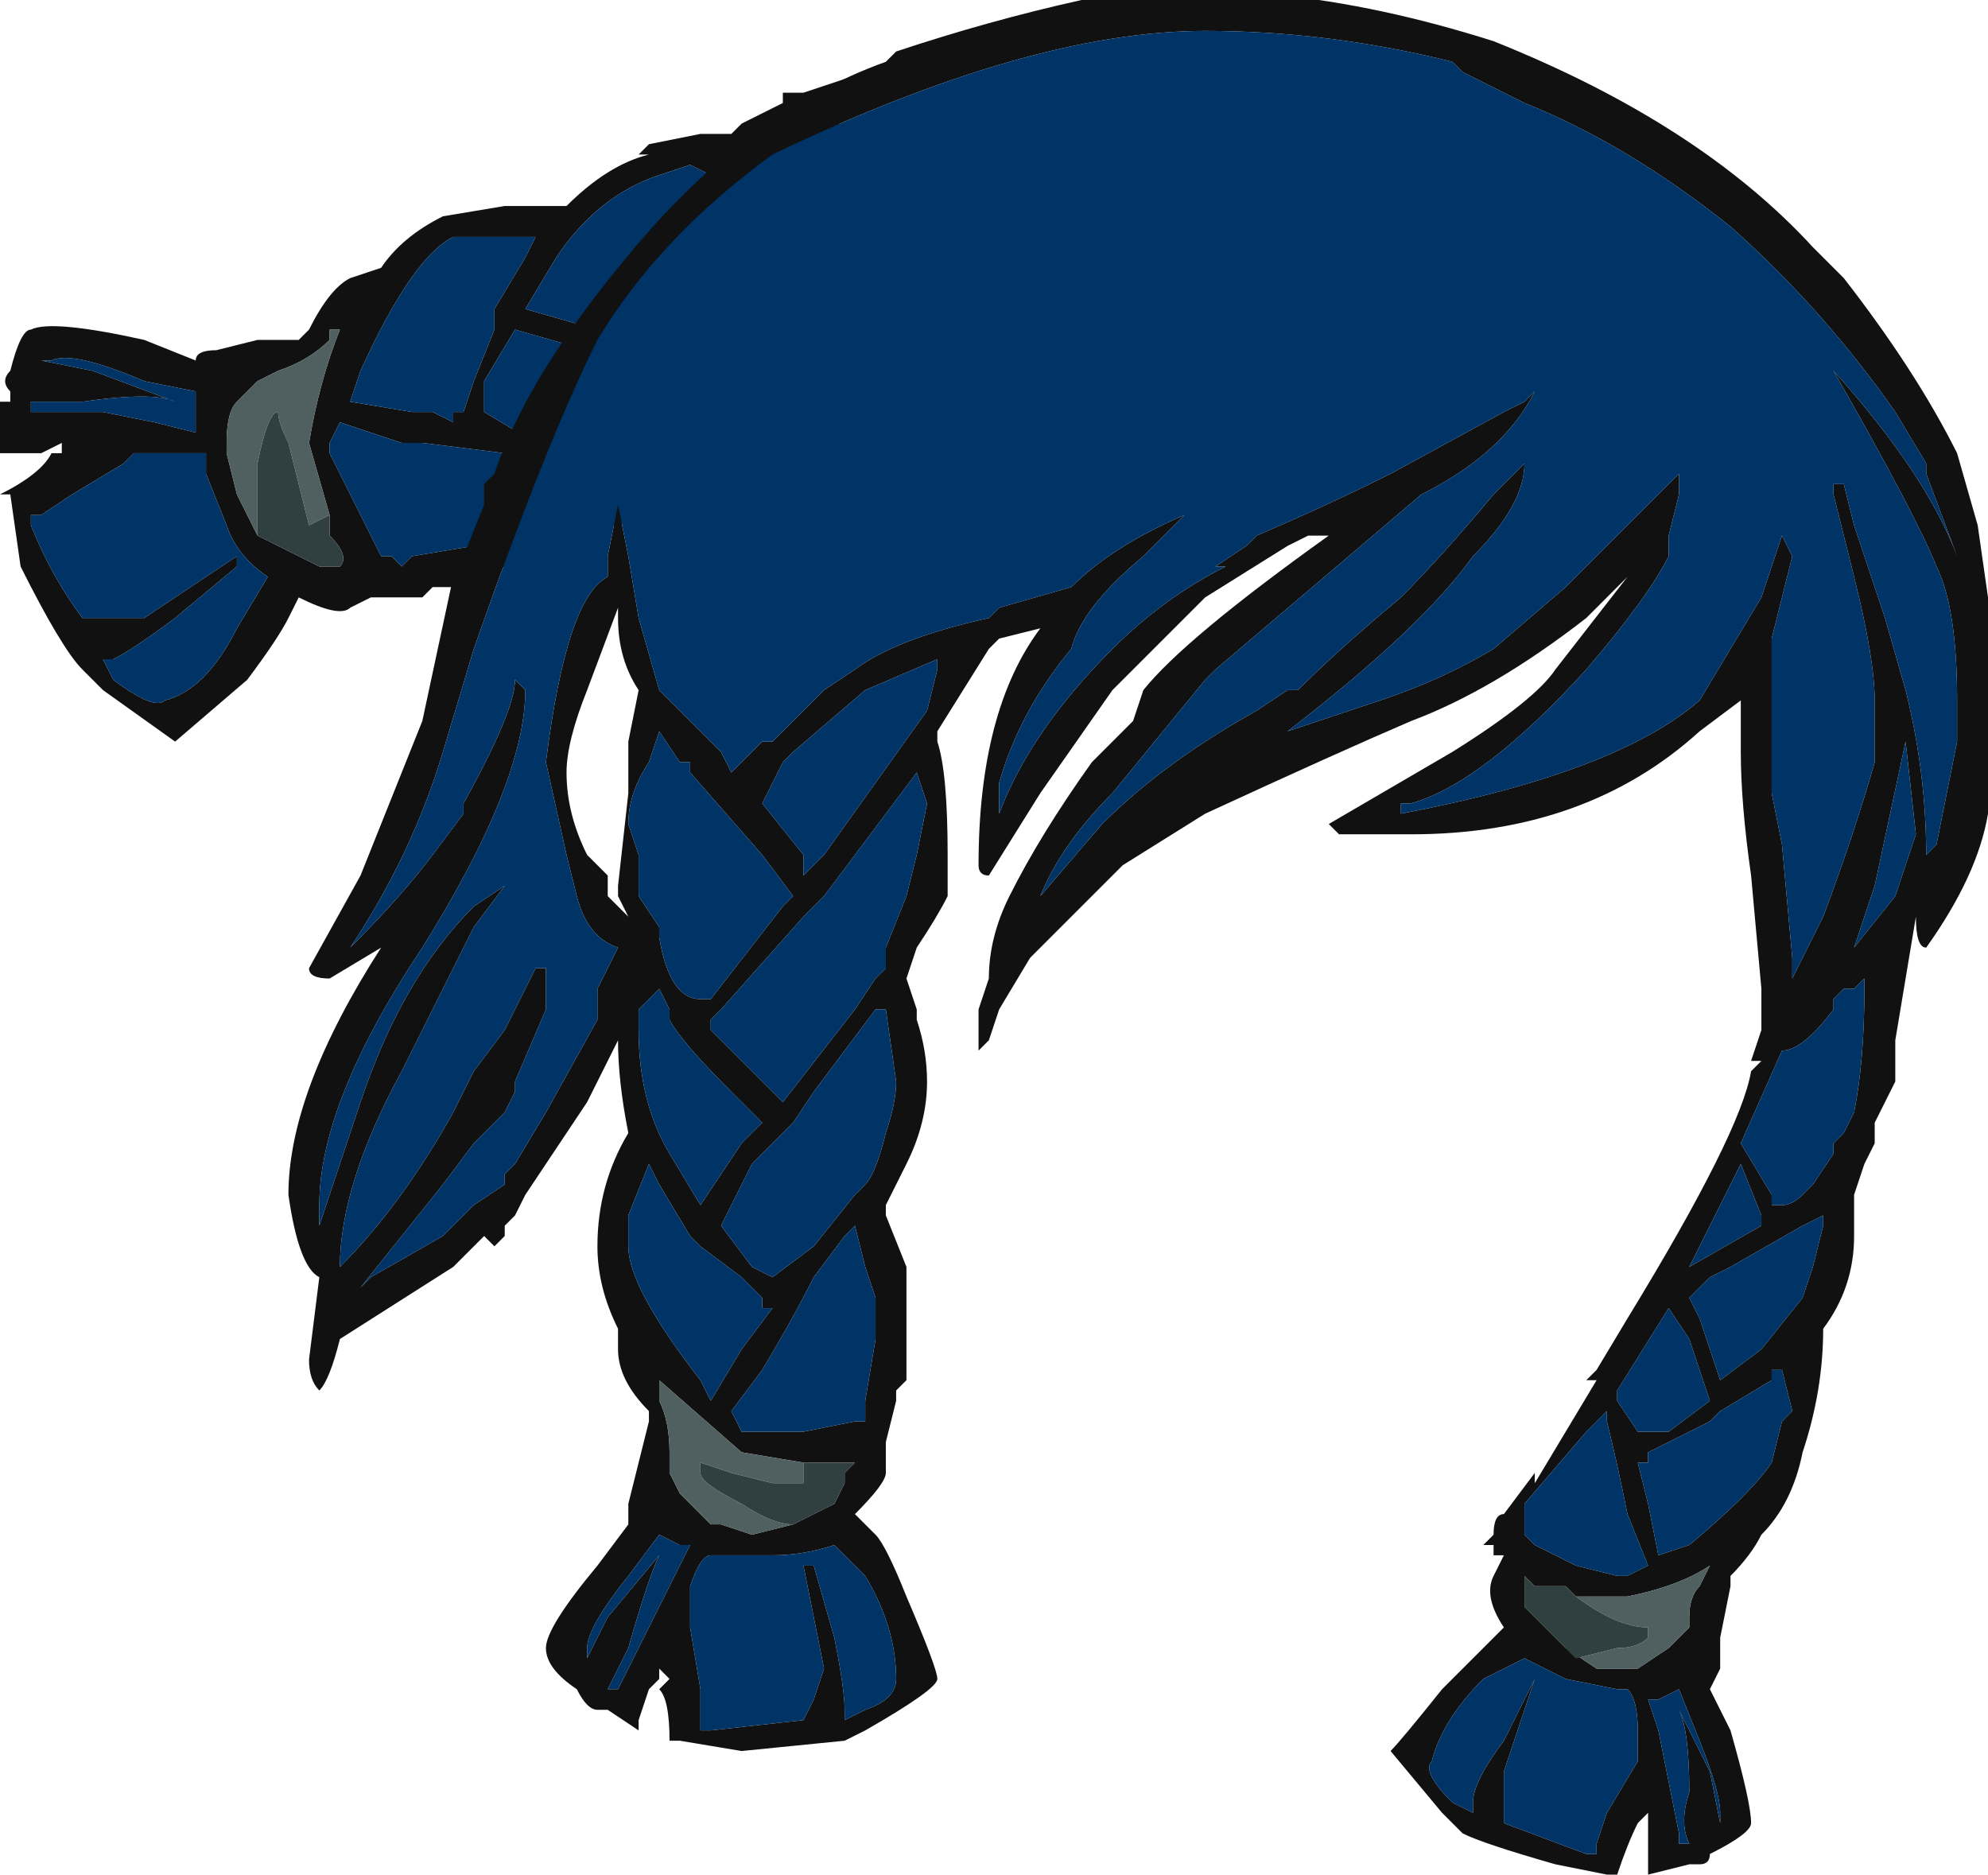 <?xml version="1.0" encoding="UTF-8" standalone="no"?>
<svg xmlns:ffdec="https://www.free-decompiler.com/flash" xmlns:xlink="http://www.w3.org/1999/xlink" ffdec:objectType="shape" height="9.1px" width="9.65px" xmlns="http://www.w3.org/2000/svg">
  <g transform="matrix(1.0, 0.0, 0.0, 1.0, 5.6, 3.35)">
    <path d="M-1.0 -1.4 L-3.15 -0.6 -3.4 -0.5 -3.5 -0.5 -3.55 -0.45 -3.8 -0.45 -3.9 -0.4 Q-3.95 -0.35 -4.15 -0.45 L-4.2 -0.35 Q-4.25 -0.25 -4.4 -0.05 L-4.75 0.25 -5.1 0.0 -5.2 -0.1 Q-5.3 -0.2 -5.5 -0.6 L-5.55 -0.95 -5.6 -0.95 Q-5.4 -1.05 -5.35 -1.15 L-5.3 -1.15 -5.3 -1.2 -5.4 -1.15 -5.6 -1.15 -5.6 -1.4 -5.55 -1.4 -5.55 -1.45 Q-5.6 -1.5 -5.55 -1.55 -5.5 -1.75 -5.45 -1.75 -5.35 -1.8 -4.9 -1.7 L-4.65 -1.6 Q-4.65 -1.65 -4.55 -1.65 L-4.35 -1.7 -4.15 -1.7 -4.1 -1.75 Q-4.0 -1.95 -3.9 -2.0 L-3.75 -2.05 Q-3.65 -2.2 -3.45 -2.3 L-3.15 -2.35 -2.85 -2.35 Q-2.65 -2.55 -2.45 -2.6 L-2.5 -2.6 -2.45 -2.65 -2.2 -2.7 -2.05 -2.7 -2.0 -2.75 -1.8 -2.85 -1.8 -2.9 -1.7 -2.9 -1.4 -3.0 -1.55 -2.8 -1.3 -2.2 -1.25 -2.0 -1.2 -1.9 -1.15 -1.75 -1.0 -1.4 M-3.4 -2.2 Q-3.6 -2.1 -3.85 -1.55 L-3.9 -1.4 -3.6 -1.35 -3.5 -1.35 -3.4 -1.3 -3.4 -1.35 -3.35 -1.35 -3.3 -1.5 -3.2 -1.75 -3.2 -1.85 -3.05 -2.1 -3.0 -2.2 -3.4 -2.2 M-4.75 -1.4 Q-4.85 -1.45 -5.2 -1.4 L-5.45 -1.4 -5.45 -1.35 -5.1 -1.35 -4.85 -1.3 -4.65 -1.25 -4.65 -1.45 -4.9 -1.5 Q-5.25 -1.65 -5.35 -1.6 L-5.4 -1.6 -5.15 -1.55 -4.75 -1.4 M-4.95 -1.15 L-5.0 -1.1 -5.25 -0.95 -5.4 -0.85 -5.45 -0.85 -5.45 -0.8 Q-5.35 -0.55 -5.2 -0.35 L-4.9 -0.35 -4.45 -0.65 -4.45 -0.6 -4.75 -0.35 Q-4.95 -0.2 -5.05 -0.15 L-5.1 -0.15 -5.05 -0.05 Q-4.85 0.1 -4.8 0.05 -4.6 0.0 -4.45 -0.3 L-4.3 -0.55 Q-4.45 -0.65 -4.5 -0.8 L-4.6 -1.05 -4.6 -1.15 -4.95 -1.15 M-4.0 -0.85 L-4.1 -1.2 Q-4.05 -1.5 -3.95 -1.75 L-4.0 -1.75 -4.0 -1.7 Q-4.1 -1.6 -4.25 -1.55 L-4.35 -1.5 -4.45 -1.4 Q-4.5 -1.35 -4.5 -1.2 L-4.5 -1.15 -4.45 -0.95 -4.35 -0.75 Q-4.25 -0.7 -4.15 -0.65 L-4.05 -0.6 -3.95 -0.6 Q-3.9 -0.65 -4.0 -0.75 L-4.0 -0.85 M-3.25 -1.35 L-3.0 -1.2 -2.75 -1.65 -3.1 -1.75 -3.25 -1.5 -3.25 -1.35 M-3.55 -1.2 L-3.65 -1.2 -3.95 -1.3 -4.0 -1.2 -4.0 -1.15 -3.75 -0.65 -3.7 -0.65 -3.65 -0.6 -3.6 -0.65 -3.3 -0.7 -3.15 -1.15 -3.55 -1.2 M-2.4 -2.5 Q-2.7 -2.4 -2.9 -2.1 L-3.05 -1.85 -2.7 -1.75 -2.15 -2.5 -2.25 -2.55 -2.4 -2.5" fill="#111111" fill-rule="evenodd" stroke="none"/>
    <path d="M-1.55 -2.8 L-1.3 -2.2 -1.55 -2.8 M-1.25 -2.0 L-1.2 -1.9 -1.25 -2.0 M-1.15 -1.75 L-1.0 -1.4 -1.15 -1.75 M-4.95 -1.15 L-4.6 -1.15 -4.6 -1.05 -4.5 -0.8 Q-4.45 -0.65 -4.3 -0.55 L-4.45 -0.3 Q-4.6 0.0 -4.8 0.05 -4.85 0.1 -5.05 -0.05 L-5.1 -0.15 -5.05 -0.15 Q-4.95 -0.2 -4.75 -0.35 L-4.45 -0.6 -4.45 -0.65 -4.9 -0.35 -5.2 -0.35 Q-5.35 -0.55 -5.45 -0.8 L-5.45 -0.85 -5.4 -0.85 -5.25 -0.95 -5.0 -1.1 -4.95 -1.15 M-4.75 -1.4 L-5.15 -1.55 -5.4 -1.6 -5.35 -1.6 Q-5.25 -1.65 -4.9 -1.5 L-4.65 -1.45 -4.65 -1.25 -4.85 -1.3 -5.1 -1.35 -5.45 -1.35 -5.45 -1.4 -5.2 -1.4 Q-4.85 -1.45 -4.75 -1.4 M-3.4 -2.2 L-3.0 -2.2 -3.05 -2.1 -3.2 -1.85 -3.2 -1.75 -3.3 -1.5 -3.35 -1.35 -3.4 -1.35 -3.4 -1.3 -3.5 -1.35 -3.6 -1.35 -3.9 -1.4 -3.85 -1.55 Q-3.6 -2.1 -3.4 -2.2 M-2.4 -2.5 L-2.25 -2.55 -2.15 -2.5 -2.7 -1.75 -3.05 -1.85 -2.9 -2.1 Q-2.7 -2.4 -2.4 -2.5 M-3.55 -1.2 L-3.15 -1.15 -3.3 -0.7 -3.6 -0.65 -3.65 -0.6 -3.7 -0.65 -3.75 -0.65 -4.0 -1.15 -4.0 -1.2 -3.95 -1.3 -3.65 -1.2 -3.55 -1.2 M-3.25 -1.35 L-3.25 -1.5 -3.1 -1.75 -2.75 -1.65 -3.0 -1.2 -3.25 -1.35" fill="#003366" fill-rule="evenodd" stroke="none"/>
    <path d="M-4.35 -0.75 L-4.45 -0.95 -4.5 -1.15 -4.5 -1.2 Q-4.5 -1.35 -4.45 -1.4 L-4.35 -1.5 -4.25 -1.55 Q-4.1 -1.6 -4.0 -1.7 L-4.0 -1.75 -3.95 -1.75 Q-4.05 -1.5 -4.1 -1.2 L-4.0 -0.85 -4.1 -0.8 -4.2 -1.2 Q-4.25 -1.3 -4.25 -1.35 -4.3 -1.35 -4.35 -1.1 L-4.35 -0.75" fill="#506060" fill-rule="evenodd" stroke="none"/>
    <path d="M-4.35 -0.75 L-4.35 -1.1 Q-4.3 -1.35 -4.25 -1.35 -4.25 -1.3 -4.2 -1.2 L-4.1 -0.8 -4.0 -0.85 -4.0 -0.75 Q-3.9 -0.65 -3.95 -0.6 L-4.05 -0.6 -4.15 -0.65 Q-4.25 -0.7 -4.35 -0.75" fill="#304040" fill-rule="evenodd" stroke="none"/>
    <path d="M1.8 -2.85 L1.5 -3.0 1.45 -3.05 Q0.85 -3.2 0.25 -3.2 -0.6 -3.2 -1.85 -2.6 -2.4 -2.2 -2.7 -1.7 -2.95 -1.2 -3.3 -0.2 L-3.45 0.3 Q-3.6 0.8 -3.9 1.25 -3.65 1.0 -3.5 0.8 L-3.35 0.6 -3.35 0.55 Q-3.1 0.1 -3.1 -0.05 L-3.05 0.0 Q-3.05 0.45 -3.55 1.25 -4.05 2.0 -4.05 2.5 L-4.05 2.6 Q-3.95 2.3 -3.85 2.0 -3.65 1.4 -3.3 1.05 L-3.15 0.95 -3.3 1.15 -3.65 1.85 Q-3.95 2.4 -3.95 2.8 -3.65 2.5 -3.4 2.05 L-3.3 1.85 -3.15 1.65 -3.0 1.35 -2.95 1.35 -2.95 1.55 -3.1 1.9 -3.1 1.95 -3.15 2.05 -3.3 2.2 -3.45 2.4 -3.85 2.9 -3.8 2.85 -3.45 2.65 -3.3 2.5 -3.15 2.4 -3.15 2.35 -3.1 2.3 -2.95 2.05 -2.7 1.6 -2.7 1.45 -2.6 1.25 Q-2.75 1.2 -2.8 1.0 L-2.85 0.8 -2.95 0.35 Q-2.85 -0.45 -2.65 -0.55 L-2.65 -0.65 -2.6 -0.9 -2.55 -0.65 -2.5 -0.35 -2.4 0.0 -2.1 0.3 -2.05 0.4 -1.9 0.25 -1.85 0.25 -1.6 0.0 -1.45 -0.1 Q-1.25 -0.25 -0.8 -0.35 L-0.75 -0.4 -0.4 -0.5 Q-0.2 -0.7 0.15 -0.85 L-0.05 -0.65 Q-0.35 -0.4 -0.4 -0.2 -0.65 0.1 -0.75 0.45 L-0.75 0.6 Q-0.6 0.2 -0.2 -0.2 0.05 -0.45 0.35 -0.6 L0.3 -0.6 0.45 -0.7 0.5 -0.75 Q0.85 -0.9 1.15 -1.05 L1.7 -1.35 1.8 -1.4 1.85 -1.45 Q1.7 -1.15 1.3 -0.95 L0.3 -0.1 0.25 -0.05 -0.2 0.5 Q-0.45 0.75 -0.55 1.0 L-0.55 1.0 -0.25 0.65 Q0.05 0.35 0.5 0.1 L0.65 0.0 0.7 0.0 Q0.9 -0.2 1.2 -0.45 1.4 -0.65 1.65 -0.95 L1.8 -1.1 Q1.8 -0.9 1.55 -0.65 1.3 -0.3 0.65 0.2 L1.1 0.05 Q1.4 -0.05 1.65 -0.2 L2.0 -0.5 2.55 -1.05 2.55 -0.95 2.5 -0.75 2.5 -0.65 Q2.4 -0.45 2.1 -0.1 1.6 0.45 1.25 0.55 L1.2 0.55 1.2 0.6 Q2.25 0.4 2.65 0.05 L2.95 -0.45 3.05 -0.75 3.1 -0.65 3.0 -0.25 3.0 0.5 3.05 0.75 3.1 1.3 3.1 1.4 3.25 1.1 Q3.4 0.7 3.5 0.35 L3.5 0.05 Q3.5 -0.15 3.4 -0.55 L3.3 -0.95 3.3 -1.0 3.35 -1.0 3.4 -0.8 3.55 -0.35 3.65 0.0 Q3.75 0.4 3.75 0.8 L3.8 0.75 3.9 0.25 3.9 0.05 Q3.9 -0.4 3.8 -0.6 3.7 -0.85 3.3 -1.55 3.75 -1.05 3.9 -0.65 L3.75 -1.05 3.75 -1.1 3.6 -1.35 Q3.25 -1.85 2.8 -2.25 2.3 -2.65 1.8 -2.85 M0.25 -0.45 L-0.2 0.0 -0.55 0.5 -0.8 0.9 Q-0.85 0.9 -0.85 0.85 -0.85 0.1 -0.55 -0.3 L-0.75 -0.25 -0.8 -0.2 -1.05 0.2 -1.05 0.25 Q-1.0 0.4 -1.0 0.8 L-1.0 1.0 Q-1.05 1.1 -1.15 1.25 L-1.2 1.4 -1.15 1.55 -1.15 1.6 Q-1.1 1.75 -1.1 1.9 -1.1 2.1 -1.2 2.3 L-1.3 2.5 -1.3 2.55 -1.2 2.8 -1.2 3.35 -1.25 3.4 -1.25 3.45 -1.3 3.65 -1.3 3.8 Q-1.3 3.85 -1.45 4.0 L-1.35 4.1 Q-1.3 4.15 -1.2 4.4 -1.05 4.75 -1.05 4.8 -1.05 4.85 -1.4 5.05 L-1.5 5.1 -2.0 5.15 -2.3 5.1 -2.35 5.1 Q-2.35 4.9 -2.4 4.85 L-2.35 4.8 -2.4 4.75 -2.4 4.8 -2.45 4.85 -2.5 5.0 -2.5 5.05 -2.65 4.95 -2.7 4.95 Q-2.75 4.95 -2.8 4.85 -2.95 4.75 -2.95 4.65 -2.95 4.55 -2.7 4.25 L-2.55 4.05 -2.55 3.95 -2.45 3.55 -2.45 3.5 Q-2.6 3.35 -2.6 3.2 L-2.6 3.1 Q-2.7 2.9 -2.7 2.7 -2.7 2.4 -2.55 2.15 -2.6 1.9 -2.6 1.7 L-2.75 2.0 -3.05 2.45 -3.1 2.55 -3.15 2.6 -3.15 2.65 -3.2 2.7 -3.25 2.65 -3.4 2.8 -3.95 3.15 Q-4.0 3.35 -4.05 3.4 -4.1 3.35 -4.1 3.25 L-4.05 2.85 Q-4.15 2.8 -4.2 2.45 -4.2 1.95 -3.75 1.25 L-4.0 1.4 Q-4.1 1.4 -4.1 1.35 L-3.85 0.9 Q-3.65 0.4 -3.55 0.15 L-3.4 -0.55 -3.35 -0.65 -3.25 -0.9 -3.25 -1.0 -3.2 -1.05 Q-3.05 -1.5 -2.6 -2.05 -2.0 -2.8 -1.3 -3.05 L-1.25 -3.1 Q-0.8 -3.25 -0.35 -3.35 0.55 -3.5 1.65 -3.15 2.65 -2.75 3.2 -2.15 L3.35 -2.0 Q3.7 -1.55 3.9 -1.15 L4.0 -0.8 4.05 -0.45 4.05 0.6 Q4.0 0.9 3.75 1.25 3.7 1.25 3.7 1.1 L3.6 1.7 3.6 1.9 3.5 2.1 3.5 2.2 3.45 2.3 3.4 2.45 3.4 2.65 Q3.4 2.9 3.25 3.1 3.25 3.4 3.15 3.7 3.1 3.95 2.95 4.1 2.9 4.2 2.8 4.3 L2.8 4.35 2.75 4.6 2.75 4.75 2.7 4.85 2.8 5.05 Q2.9 5.4 2.9 5.5 2.9 5.55 2.7 5.65 2.7 5.7 2.65 5.7 L2.6 5.7 2.4 5.75 2.4 5.45 2.35 5.5 Q2.3 5.6 2.25 5.75 L2.2 5.75 1.95 5.7 Q1.6 5.6 1.5 5.55 L1.4 5.45 1.15 5.15 Q1.2 5.1 1.4 4.85 L1.7 4.55 Q1.6 4.4 1.65 4.3 L1.7 4.2 1.65 4.2 1.65 4.15 1.6 4.15 1.65 4.1 Q1.65 4.0 1.7 4.0 L1.85 3.8 1.85 3.85 2.15 3.35 2.1 3.35 2.15 3.3 2.3 3.05 Q2.85 2.15 2.9 1.85 L2.95 1.8 2.9 1.8 2.95 1.65 2.95 1.45 2.9 0.9 Q2.85 0.55 2.85 0.3 L2.85 0.05 2.65 0.2 Q2.1 0.7 1.25 0.7 L0.9 0.7 0.85 0.65 1.45 0.3 Q1.85 0.05 1.95 -0.1 L2.3 -0.55 2.1 -0.35 Q1.65 0.0 1.25 0.15 0.9 0.3 0.25 0.6 L-0.15 0.85 -0.6 1.3 -0.75 1.55 -0.8 1.7 -0.85 1.75 -0.85 1.55 -0.8 1.4 Q-0.8 1.2 -0.7 1.0 -0.55 0.7 -0.3 0.35 L-0.1 0.15 -0.05 0.0 Q0.15 -0.25 0.85 -0.75 L0.75 -0.75 0.65 -0.7 0.25 -0.45 M3.65 0.25 L3.5 0.95 3.4 1.25 3.6 1.0 3.7 0.7 3.65 0.25 M3.4 1.45 L3.35 1.45 3.3 1.5 3.3 1.55 Q3.15 1.75 3.05 1.75 L2.85 2.2 3.0 2.45 3.0 2.5 3.05 2.5 Q3.1 2.5 3.15 2.45 L3.2 2.4 3.3 2.25 3.3 2.2 3.35 2.15 3.4 2.05 Q3.45 1.8 3.45 1.45 L3.45 1.4 3.4 1.45 M2.95 2.6 L2.95 2.55 2.85 2.3 2.6 2.8 2.95 2.6 M3.15 2.6 L2.8 2.8 2.7 2.85 Q2.65 2.9 2.6 2.95 L2.65 3.05 2.75 3.35 2.95 3.2 3.15 2.95 3.2 2.8 3.25 2.6 3.25 2.55 3.15 2.6 M2.4 4.25 L2.3 4.0 Q2.25 3.75 2.2 3.55 L2.2 3.5 2.1 3.6 1.8 3.95 1.8 4.1 1.85 4.15 2.05 4.25 2.25 4.3 2.3 4.3 2.4 4.25 M2.5 3.0 L2.25 3.4 2.25 3.45 2.35 3.6 2.5 3.6 2.7 3.45 2.6 3.15 2.5 3.0 M3.05 3.3 L3.0 3.3 3.0 3.35 2.75 3.5 2.7 3.55 2.4 3.7 2.4 3.75 2.35 3.75 2.4 3.95 2.45 4.2 2.6 4.15 Q2.9 3.9 3.0 3.75 L3.05 3.55 3.1 3.5 3.05 3.3 M2.0 4.65 L2.15 4.75 2.35 4.75 2.5 4.65 2.6 4.55 2.6 4.5 Q2.6 4.4 2.65 4.35 L2.7 4.25 Q2.55 4.35 2.3 4.4 L2.05 4.4 2.0 4.35 1.85 4.35 1.8 4.3 1.8 4.45 2.0 4.65 M2.45 4.9 L2.4 4.9 2.45 5.05 2.55 5.55 2.55 5.6 2.6 5.6 Q2.55 5.5 2.6 5.35 2.6 5.05 2.55 4.95 L2.7 5.25 2.75 5.5 2.75 5.45 Q2.75 5.35 2.65 5.1 L2.55 4.85 2.45 4.9 M1.8 4.7 L1.6 4.8 Q1.4 5.0 1.35 5.2 1.3 5.25 1.45 5.4 L1.55 5.45 1.55 5.4 Q1.55 5.3 1.7 5.1 L1.85 4.8 1.7 5.25 1.7 5.5 2.1 5.65 2.15 5.65 2.15 5.6 2.2 5.45 2.35 5.2 2.35 5.05 Q2.35 4.9 2.3 4.85 L2.25 4.85 2.0 4.8 Q1.9 4.75 1.8 4.7 M-2.6 -0.35 L-2.6 -0.4 -2.75 0.0 Q-2.85 0.25 -2.85 0.4 -2.85 0.6 -2.75 0.8 L-2.65 0.9 -2.65 1.0 -2.55 1.1 -2.6 1.0 -2.6 0.95 -2.55 0.5 -2.55 0.25 -2.5 0.0 Q-2.6 -0.15 -2.6 -0.35 M-1.05 -0.15 L-1.4 0.0 -1.75 0.3 -1.8 0.35 -1.9 0.55 -1.7 0.8 -1.7 0.9 -1.6 0.8 -1.1 0.1 -1.05 -0.1 -1.05 -0.15 M-1.1 0.55 L-1.15 0.4 -1.6 1.0 -1.7 1.1 -2.1 1.55 -2.15 1.6 -2.15 1.65 -1.8 2.0 -1.45 1.55 -1.35 1.4 -1.3 1.35 -1.3 1.25 -1.2 1.0 -1.15 0.8 -1.1 0.55 M-1.35 1.55 L-1.65 1.95 -1.75 2.1 -1.95 2.3 -2.1 2.6 -1.95 2.8 -1.85 2.85 -1.65 2.7 -1.45 2.45 -1.4 2.4 Q-1.35 2.35 -1.3 2.15 -1.25 2.0 -1.25 1.9 L-1.3 1.55 -1.35 1.55 M-2.3 0.35 L-2.4 0.2 -2.45 0.35 Q-2.55 0.5 -2.55 0.65 L-2.5 0.8 -2.5 1.0 -2.4 1.15 -2.4 1.2 Q-2.35 1.5 -2.2 1.5 L-2.2 1.5 -2.15 1.5 -1.8 1.05 -1.75 1.0 -1.9 0.8 -2.25 0.4 -2.25 0.35 -2.3 0.35 M-2.35 1.55 L-2.4 1.45 -2.5 1.55 -2.5 1.65 Q-2.5 2.0 -2.35 2.25 L-2.2 2.5 -2.0 2.2 -1.9 2.1 -2.05 1.95 Q-2.3 1.7 -2.35 1.6 L-2.35 1.55 M-1.45 2.6 L-1.5 2.65 -1.65 2.85 Q-1.75 3.05 -1.9 3.3 L-2.05 3.5 -2.0 3.6 -1.7 3.6 -1.45 3.55 -1.4 3.55 -1.4 3.45 -1.35 3.15 -1.35 2.95 -1.4 2.8 -1.45 2.6 M-2.4 2.4 L-2.45 2.3 -2.55 2.55 -2.55 2.7 Q-2.55 2.9 -2.2 3.35 L-2.15 3.45 -2.0 3.2 -1.85 3.0 -1.9 3.0 -1.9 2.95 -2.0 2.85 -2.2 2.7 -2.25 2.65 -2.4 2.4 M-1.7 3.75 L-2.0 3.7 -2.4 3.35 -2.4 3.45 Q-2.35 3.55 -2.35 3.7 L-2.35 3.8 -2.3 3.9 -2.15 4.05 -2.1 4.05 -1.95 4.1 -1.75 4.05 Q-1.65 4.0 -1.55 3.95 L-1.5 3.85 -1.5 3.8 -1.45 3.75 -1.5 3.75 Q-1.55 3.75 -1.65 3.75 L-1.7 3.75 M-1.25 4.8 Q-1.25 4.55 -1.4 4.3 L-1.55 4.15 Q-1.7 4.2 -1.85 4.2 L-2.15 4.2 Q-2.2 4.2 -2.25 4.35 L-2.25 4.55 -2.2 4.85 -2.2 5.05 -2.15 5.05 -1.7 5.0 -1.65 4.9 -1.6 4.75 -1.7 4.25 -1.65 4.25 -1.55 4.6 Q-1.5 4.85 -1.5 4.95 L-1.5 5.0 -1.4 4.95 Q-1.25 4.9 -1.25 4.8 M-2.3 4.15 L-2.4 4.1 -2.55 4.3 Q-2.75 4.55 -2.75 4.65 L-2.75 4.7 -2.65 4.5 -2.4 4.2 Q-2.45 4.3 -2.55 4.65 L-2.65 4.85 -2.6 4.85 -2.25 4.15 -2.3 4.15" fill="#111111" fill-rule="evenodd" stroke="none"/>
    <path d="M1.8 -2.85 Q2.3 -2.65 2.8 -2.25 3.25 -1.85 3.6 -1.35 L3.75 -1.1 3.75 -1.05 3.9 -0.65 Q3.75 -1.05 3.3 -1.55 3.7 -0.85 3.8 -0.6 3.9 -0.4 3.9 0.05 L3.9 0.25 3.8 0.75 3.75 0.8 Q3.75 0.4 3.65 0.0 L3.55 -0.35 3.4 -0.8 3.35 -1.0 3.3 -1.0 3.3 -0.95 3.4 -0.55 Q3.5 -0.15 3.5 0.05 L3.5 0.35 Q3.4 0.7 3.25 1.1 L3.1 1.4 3.1 1.3 3.05 0.75 3.0 0.5 3.0 -0.25 3.1 -0.65 3.05 -0.75 2.95 -0.45 2.65 0.05 Q2.25 0.4 1.2 0.6 L1.2 0.55 1.25 0.55 Q1.6 0.45 2.1 -0.1 2.4 -0.45 2.5 -0.65 L2.5 -0.75 2.55 -0.95 2.55 -1.05 2.0 -0.5 1.65 -0.2 Q1.4 -0.05 1.1 0.05 L0.65 0.2 Q1.3 -0.3 1.55 -0.65 1.8 -0.9 1.8 -1.1 L1.65 -0.95 Q1.4 -0.65 1.2 -0.45 0.9 -0.2 0.7 0.0 L0.65 0.0 0.5 0.1 Q0.05 0.35 -0.25 0.65 L-0.55 1.0 -0.55 1.0 Q-0.45 0.75 -0.2 0.5 L0.25 -0.05 0.3 -0.1 1.3 -0.95 Q1.7 -1.15 1.85 -1.45 L1.8 -1.4 1.7 -1.35 1.15 -1.05 Q0.85 -0.9 0.5 -0.75 L0.45 -0.7 0.3 -0.6 0.35 -0.6 Q0.05 -0.45 -0.2 -0.2 -0.6 0.2 -0.75 0.6 L-0.75 0.45 Q-0.65 0.1 -0.4 -0.2 -0.35 -0.4 -0.05 -0.65 L0.15 -0.85 Q-0.2 -0.7 -0.4 -0.5 L-0.75 -0.4 -0.8 -0.35 Q-1.25 -0.25 -1.45 -0.1 L-1.6 0.0 -1.85 0.25 -1.9 0.25 -2.05 0.4 -2.1 0.3 -2.4 0.0 -2.5 -0.35 -2.55 -0.65 -2.6 -0.9 -2.65 -0.65 -2.65 -0.55 Q-2.85 -0.45 -2.95 0.35 L-2.85 0.8 -2.8 1.0 Q-2.75 1.2 -2.6 1.25 L-2.7 1.45 -2.7 1.6 -2.95 2.05 -3.1 2.3 -3.15 2.35 -3.15 2.4 -3.3 2.5 -3.45 2.65 -3.8 2.85 -3.85 2.9 -3.45 2.4 -3.3 2.2 -3.15 2.05 -3.1 1.95 -3.1 1.9 -2.95 1.55 -2.95 1.35 -3.0 1.35 -3.15 1.65 -3.3 1.85 -3.4 2.05 Q-3.65 2.5 -3.95 2.8 -3.95 2.4 -3.65 1.85 L-3.3 1.15 -3.15 0.95 -3.3 1.05 Q-3.65 1.4 -3.85 2.0 -3.95 2.3 -4.05 2.6 L-4.05 2.5 Q-4.05 2.0 -3.55 1.25 -3.05 0.45 -3.05 0.0 L-3.1 -0.05 Q-3.1 0.1 -3.35 0.55 L-3.35 0.6 -3.5 0.8 Q-3.65 1.0 -3.9 1.25 -3.6 0.8 -3.45 0.3 L-3.3 -0.2 Q-2.95 -1.2 -2.7 -1.7 -2.4 -2.2 -1.85 -2.6 -0.6 -3.2 0.25 -3.2 0.85 -3.2 1.45 -3.05 L1.5 -3.0 1.8 -2.85 M3.4 1.45 L3.45 1.4 3.45 1.45 Q3.45 1.8 3.4 2.05 L3.35 2.15 3.3 2.2 3.3 2.25 3.2 2.4 3.15 2.45 Q3.1 2.5 3.05 2.5 L3.0 2.5 3.0 2.45 2.85 2.2 3.05 1.75 Q3.15 1.75 3.3 1.55 L3.3 1.5 3.35 1.45 3.4 1.45 M3.65 0.25 L3.7 0.7 3.6 1.0 3.4 1.25 3.5 0.95 3.65 0.25 M2.95 2.6 L2.6 2.8 2.85 2.3 2.95 2.55 2.95 2.6 M3.15 2.6 L3.25 2.55 3.25 2.6 3.2 2.8 3.15 2.95 2.95 3.2 2.75 3.35 2.65 3.05 2.6 2.95 Q2.65 2.9 2.7 2.85 L2.8 2.8 3.15 2.6 M3.05 3.3 L3.1 3.5 3.05 3.55 3.0 3.75 Q2.9 3.9 2.6 4.15 L2.45 4.2 2.4 3.95 2.35 3.75 2.4 3.75 2.4 3.7 2.7 3.55 2.75 3.5 3.0 3.35 3.0 3.3 3.05 3.3 M2.5 3.0 L2.6 3.15 2.7 3.45 2.5 3.6 2.35 3.6 2.25 3.45 2.25 3.4 2.5 3.0 M2.4 4.25 L2.3 4.3 2.25 4.3 2.05 4.25 1.85 4.15 1.8 4.1 1.8 3.95 2.1 3.6 2.2 3.5 2.2 3.55 Q2.25 3.75 2.3 4.0 L2.4 4.25 M1.8 4.7 Q1.9 4.75 2.0 4.8 L2.25 4.85 2.3 4.85 Q2.35 4.9 2.35 5.05 L2.35 5.2 2.2 5.45 2.15 5.6 2.15 5.65 2.1 5.65 1.7 5.5 1.7 5.25 1.85 4.8 1.7 5.1 Q1.55 5.3 1.55 5.4 L1.55 5.45 1.45 5.4 Q1.3 5.25 1.35 5.2 1.4 5.0 1.6 4.8 L1.8 4.7 M2.45 4.9 L2.55 4.85 2.65 5.1 Q2.75 5.35 2.75 5.45 L2.75 5.5 2.7 5.25 2.55 4.95 Q2.6 5.05 2.6 5.35 2.55 5.5 2.6 5.6 L2.55 5.6 2.55 5.55 2.45 5.05 2.4 4.9 2.45 4.9 M-2.4 2.4 L-2.25 2.65 -2.2 2.7 -2.0 2.85 -1.9 2.95 -1.9 3.0 -1.85 3.0 -2.0 3.2 -2.15 3.45 -2.2 3.35 Q-2.55 2.9 -2.55 2.7 L-2.55 2.55 -2.45 2.3 -2.4 2.4 M-1.45 2.6 L-1.4 2.8 -1.35 2.95 -1.35 3.15 -1.4 3.45 -1.4 3.55 -1.45 3.55 -1.7 3.6 -2.0 3.6 -2.05 3.5 -1.9 3.3 Q-1.75 3.05 -1.65 2.85 L-1.5 2.65 -1.45 2.6 M-2.35 1.55 L-2.35 1.6 Q-2.3 1.7 -2.05 1.95 L-1.9 2.1 -2.0 2.2 -2.2 2.5 -2.35 2.25 Q-2.5 2.0 -2.5 1.65 L-2.5 1.55 -2.4 1.45 -2.35 1.55 M-2.3 0.35 L-2.25 0.35 -2.25 0.4 -1.9 0.8 -1.75 1.0 -1.8 1.05 -2.15 1.5 -2.2 1.5 -2.2 1.5 Q-2.35 1.5 -2.4 1.2 L-2.4 1.15 -2.5 1.0 -2.5 0.8 -2.55 0.65 Q-2.55 0.5 -2.45 0.35 L-2.4 0.2 -2.3 0.35 M-1.35 1.55 L-1.3 1.55 -1.25 1.9 Q-1.25 2.0 -1.3 2.15 -1.35 2.35 -1.4 2.4 L-1.45 2.45 -1.65 2.7 -1.85 2.85 -1.95 2.8 -2.1 2.6 -1.95 2.3 -1.75 2.1 -1.65 1.95 -1.35 1.55 M-1.1 0.55 L-1.15 0.8 -1.2 1.0 -1.3 1.25 -1.3 1.35 -1.35 1.4 -1.45 1.55 -1.8 2.0 -2.15 1.65 -2.15 1.6 -2.1 1.55 -1.7 1.1 -1.6 1.0 -1.15 0.4 -1.1 0.55 M-1.05 -0.15 L-1.05 -0.1 -1.1 0.1 -1.6 0.8 -1.7 0.9 -1.7 0.8 -1.9 0.55 -1.8 0.35 -1.75 0.3 -1.4 0.0 -1.05 -0.15 M-2.3 4.15 L-2.25 4.15 -2.6 4.85 -2.65 4.85 -2.55 4.65 Q-2.45 4.3 -2.4 4.2 L-2.65 4.5 -2.75 4.7 -2.75 4.65 Q-2.75 4.55 -2.55 4.3 L-2.4 4.1 -2.3 4.15 M-1.25 4.8 Q-1.25 4.9 -1.4 4.95 L-1.5 5.0 -1.5 4.95 Q-1.5 4.85 -1.55 4.6 L-1.65 4.25 -1.7 4.25 -1.6 4.75 -1.65 4.9 -1.7 5.0 -2.15 5.05 -2.2 5.05 -2.2 4.85 -2.25 4.55 -2.25 4.35 Q-2.2 4.2 -2.15 4.2 L-1.85 4.2 Q-1.7 4.2 -1.55 4.15 L-1.4 4.3 Q-1.25 4.55 -1.25 4.8" fill="#003366" fill-rule="evenodd" stroke="none"/>
    <path d="M2.05 4.4 L2.3 4.4 Q2.55 4.35 2.7 4.25 L2.65 4.35 Q2.6 4.4 2.6 4.5 L2.6 4.55 2.5 4.65 2.35 4.75 2.15 4.75 2.0 4.65 2.05 4.7 2.25 4.65 Q2.35 4.65 2.4 4.6 L2.4 4.55 Q2.25 4.55 2.05 4.4 M-1.75 4.05 L-1.95 4.1 -2.1 4.05 -2.15 4.05 -2.3 3.9 -2.35 3.8 -2.35 3.7 Q-2.35 3.55 -2.4 3.45 L-2.4 3.35 -2.0 3.7 -1.7 3.75 -1.7 3.85 -1.85 3.85 -2.05 3.8 -2.2 3.75 -2.2 3.8 Q-2.2 3.85 -2.0 3.95 -1.85 4.05 -1.75 4.05" fill="#506060" fill-rule="evenodd" stroke="none"/>
    <path d="M2.05 4.4 Q2.25 4.55 2.4 4.55 L2.4 4.6 Q2.35 4.65 2.25 4.65 L2.05 4.7 2.0 4.65 1.8 4.45 1.8 4.3 1.85 4.35 2.0 4.35 2.05 4.4 M-1.75 4.05 Q-1.85 4.05 -2.0 3.95 -2.2 3.85 -2.2 3.8 L-2.2 3.75 -2.05 3.8 -1.85 3.85 -1.7 3.85 -1.7 3.75 -1.65 3.75 Q-1.55 3.75 -1.5 3.75 L-1.45 3.75 -1.5 3.8 -1.5 3.85 -1.55 3.95 Q-1.65 4.0 -1.75 4.05" fill="#304040" fill-rule="evenodd" stroke="none"/>
  </g>
</svg>

